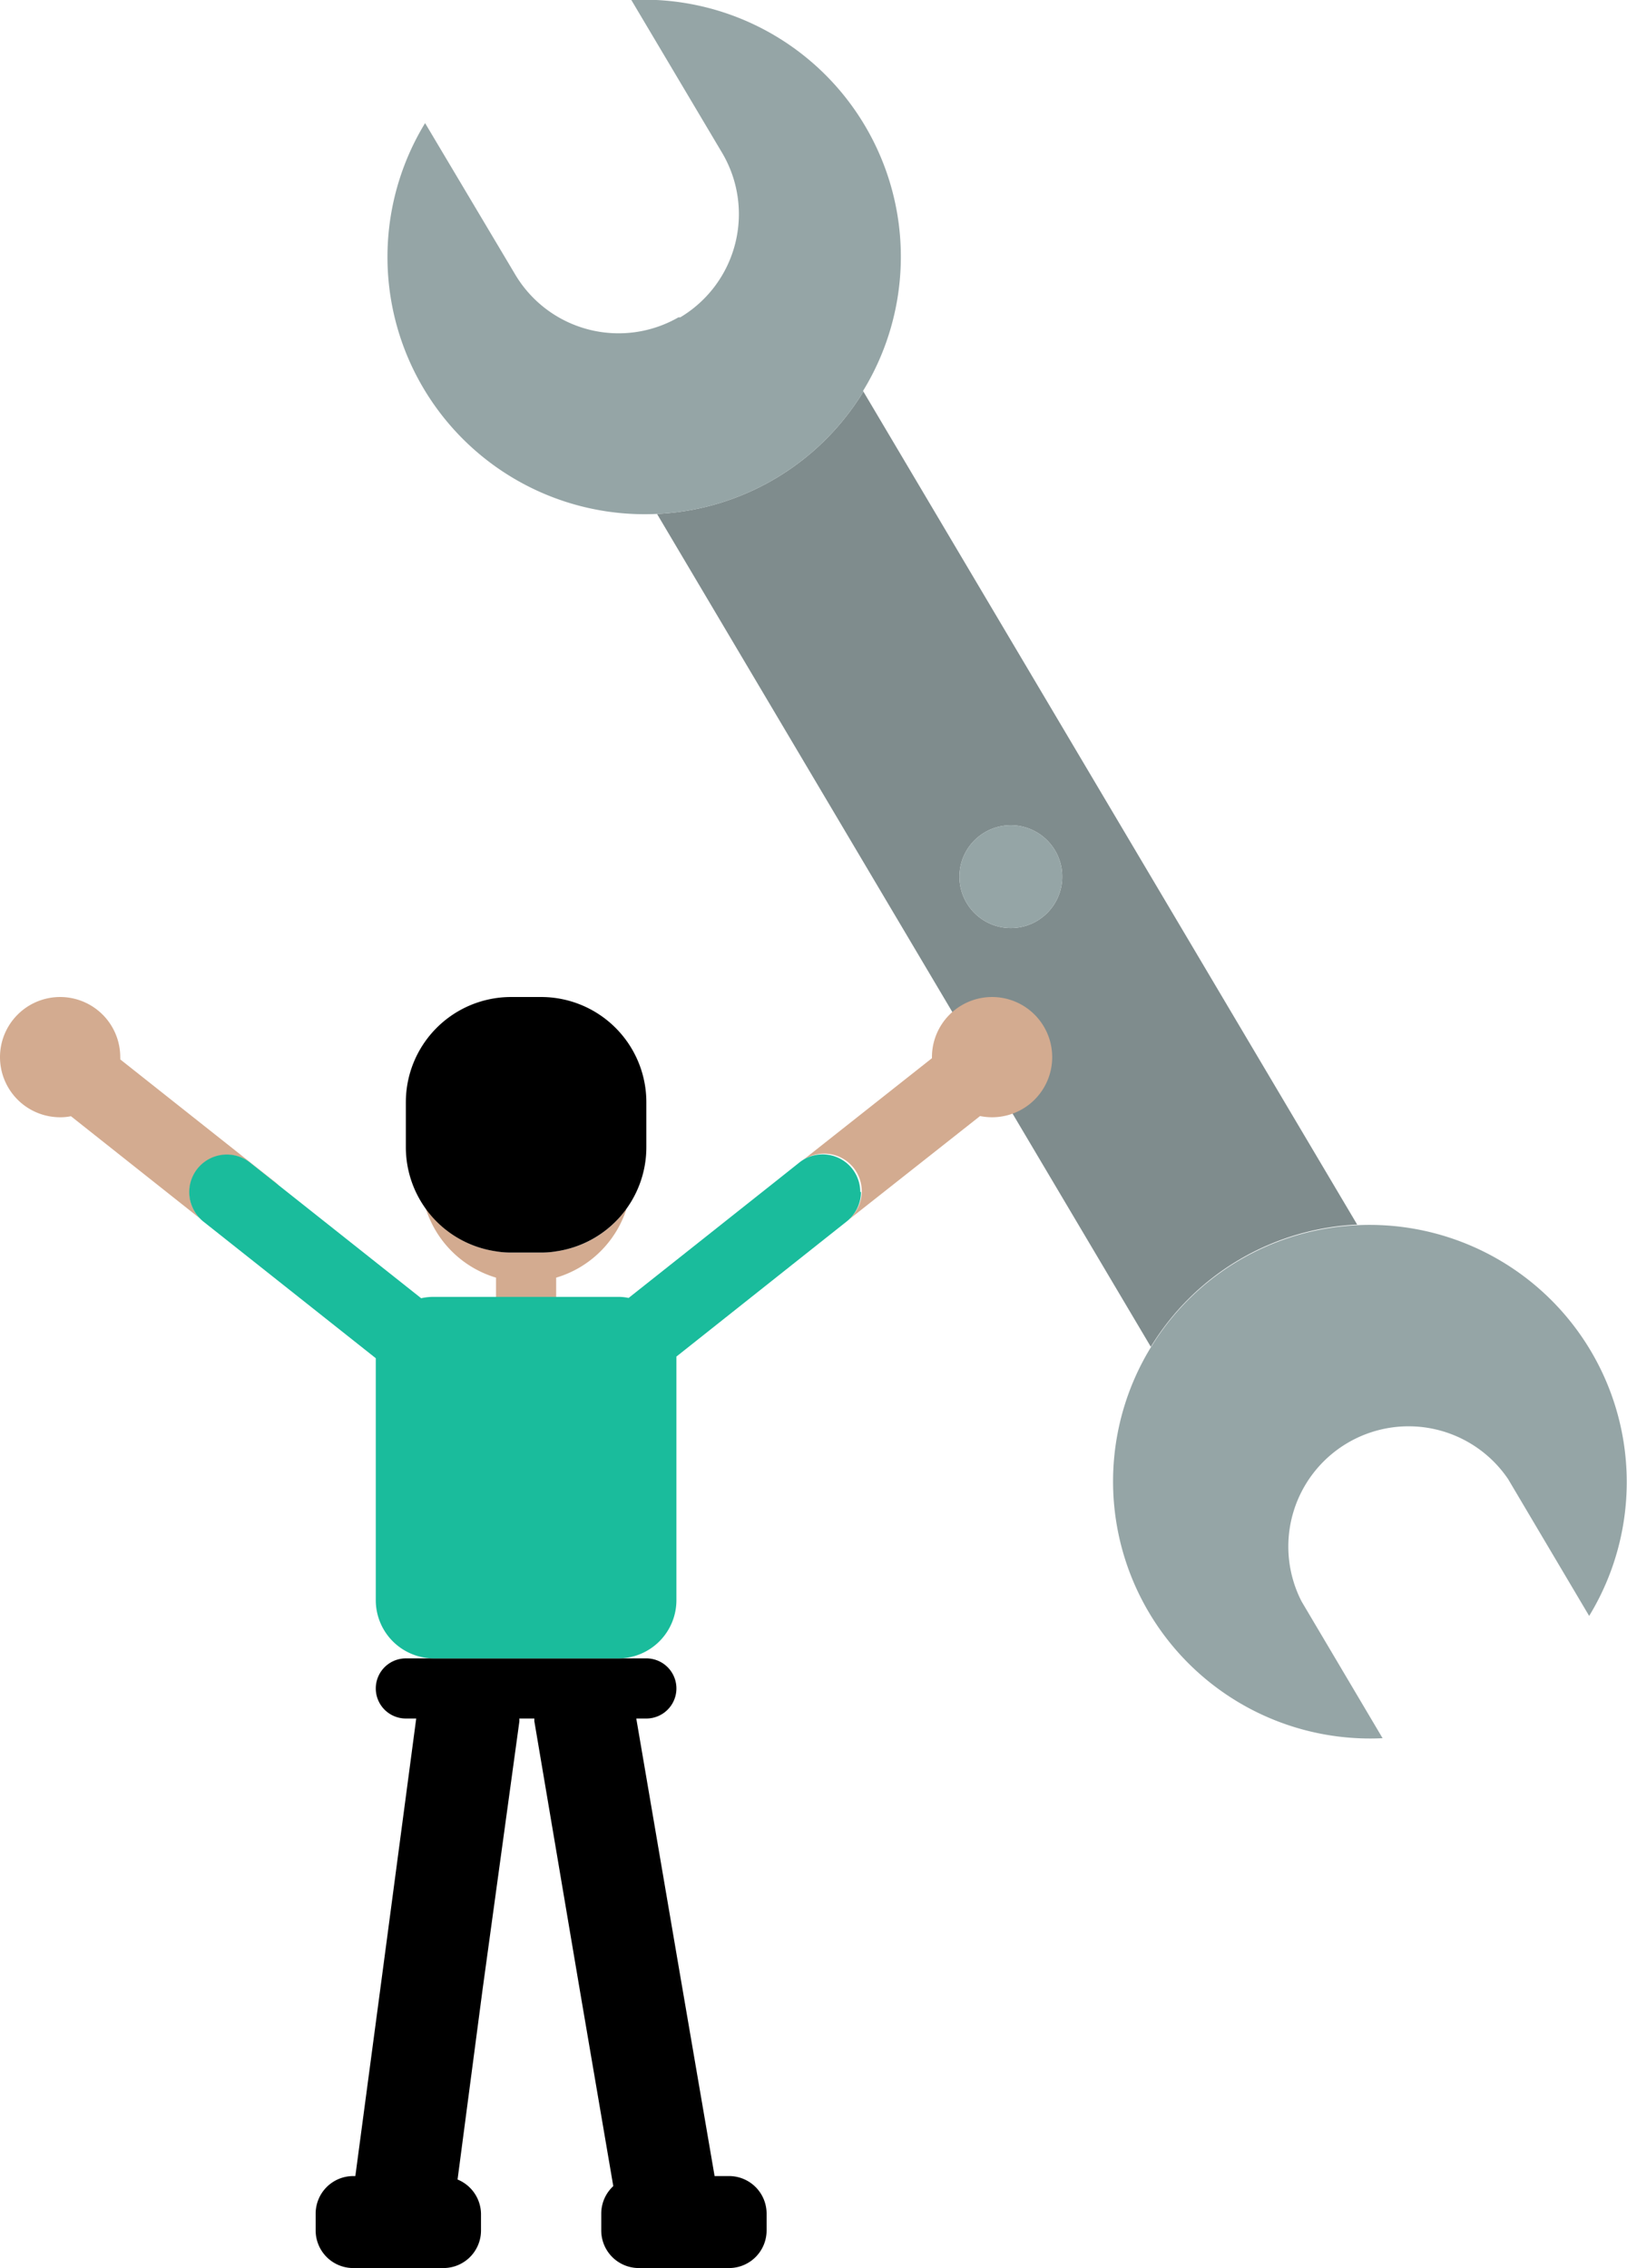 <svg xmlns="http://www.w3.org/2000/svg" viewBox="0 0 108.24 150.89"><defs><style>.cls-1{fill:#d3ab90;}.cls-2{fill:#7f8c8d;}.cls-3{fill:#95a5a6;}.cls-4{fill:#1abc9c;}</style></defs><title>home-graphic-right</title><g id="Layer_2" data-name="Layer 2"><g id="Layer_1-2" data-name="Layer 1"><path class="cls-1" d="M41.69,80.39A7,7,0,0,1,37,85v1.29H33V85a7,7,0,0,1-4.69-4.65A6.9,6.9,0,0,0,33,83.25a5.47,5.47,0,0,0,1,.08h2a5.47,5.47,0,0,0,1-.08A6.9,6.9,0,0,0,41.69,80.39Z"/><path d="M43,73.33v3a7,7,0,0,1-6,6.92,5.47,5.47,0,0,1-1,.08H34a5.47,5.47,0,0,1-1-.08,7,7,0,0,1-6-6.92v-3a7,7,0,0,1,7-7h2A7,7,0,0,1,43,73.33Z"/><path d="M51,147.27v1.12a2.5,2.5,0,0,1-2.5,2.5h-6a2.5,2.5,0,0,1-2.5-2.5v-1.12a2.49,2.49,0,0,1,.8-1.83l-2.25-13.18-3-17.74a1.23,1.23,0,0,1,0-.19h-1a1.49,1.49,0,0,1,0,.21L32.1,132.39,30.44,145A2.51,2.51,0,0,1,32,147.27v1.12a2.5,2.5,0,0,1-2.5,2.5h-6a2.5,2.5,0,0,1-2.5-2.5v-1.12a2.5,2.5,0,0,1,2.5-2.5h.14l1.77-13.27,2.28-17.17H27a2,2,0,0,1-2-2,2,2,0,0,1,2-2H43a2,2,0,0,1,2,2,2,2,0,0,1-2,2h-.67l2.87,16.8,2.34,13.64h1A2.5,2.5,0,0,1,51,147.27Z"/><path class="cls-2" d="M57.44,26.05a17,17,0,0,1-13.73,8.14L76.56,89.6a17,17,0,0,1,13.73-8.13ZM69,61.26a3.42,3.42,0,1,1,1.19-4.68A3.42,3.42,0,0,1,69,61.26Z"/><path class="cls-3" d="M69,61.26a3.42,3.42,0,1,1,1.19-4.68A3.42,3.42,0,0,1,69,61.26Z"/><path class="cls-3" d="M57.44,26.05a17,17,0,0,1-13.73,8.14,17.11,17.11,0,0,1-15.43-26l6,10.08a8,8,0,0,0,10.86,2.84l.07,0,.05,0A8,8,0,0,0,48,10.1L42,0a17.1,17.1,0,0,1,15.42,26Z"/><path class="cls-3" d="M105.72,107.5l-5.39-9.1a8,8,0,0,0-13.74,8.14l5.39,9.1a17.1,17.1,0,0,1-15.42-26s0,0,0,0a17,17,0,0,1,13.73-8.13,17.11,17.11,0,0,1,15.43,26Z"/><path class="cls-1" d="M18.55,78.87l-1.92-1.52a2.5,2.5,0,0,0-3.33,3.71l-8.58-6.8a3.38,3.38,0,0,1-.72.07,4,4,0,1,1,4-4,.76.76,0,0,1,0,.15l10.34,8.19A2.09,2.09,0,0,1,18.55,78.87Z"/><path class="cls-1" d="M70,70.33a4,4,0,0,1-4,4,4.17,4.17,0,0,1-.8-.08l-8.87,7a2.53,2.53,0,0,0,1-2,2.5,2.5,0,0,0-4-2L62,70.4v-.07a4,4,0,1,1,8,0Z"/><path class="cls-4" d="M57.28,79.3a2.53,2.53,0,0,1-1,2l-1.69,1.34L45,90.25v16.2a3.87,3.87,0,0,1-3.88,3.88H28.88A3.87,3.87,0,0,1,25,106.45V90.36L13.53,81.27a2.09,2.09,0,0,1-.22-.2h0a2.52,2.52,0,0,1-.72-1.76,2.5,2.5,0,0,1,4-2l1.92,1.52h0l9.51,7.54a3.59,3.59,0,0,1,.81-.09H41.12a3.26,3.26,0,0,1,.7.07l9.75-7.73,1.66-1.32,0,0a2.5,2.5,0,0,1,4,2Z"/></g></g></svg>